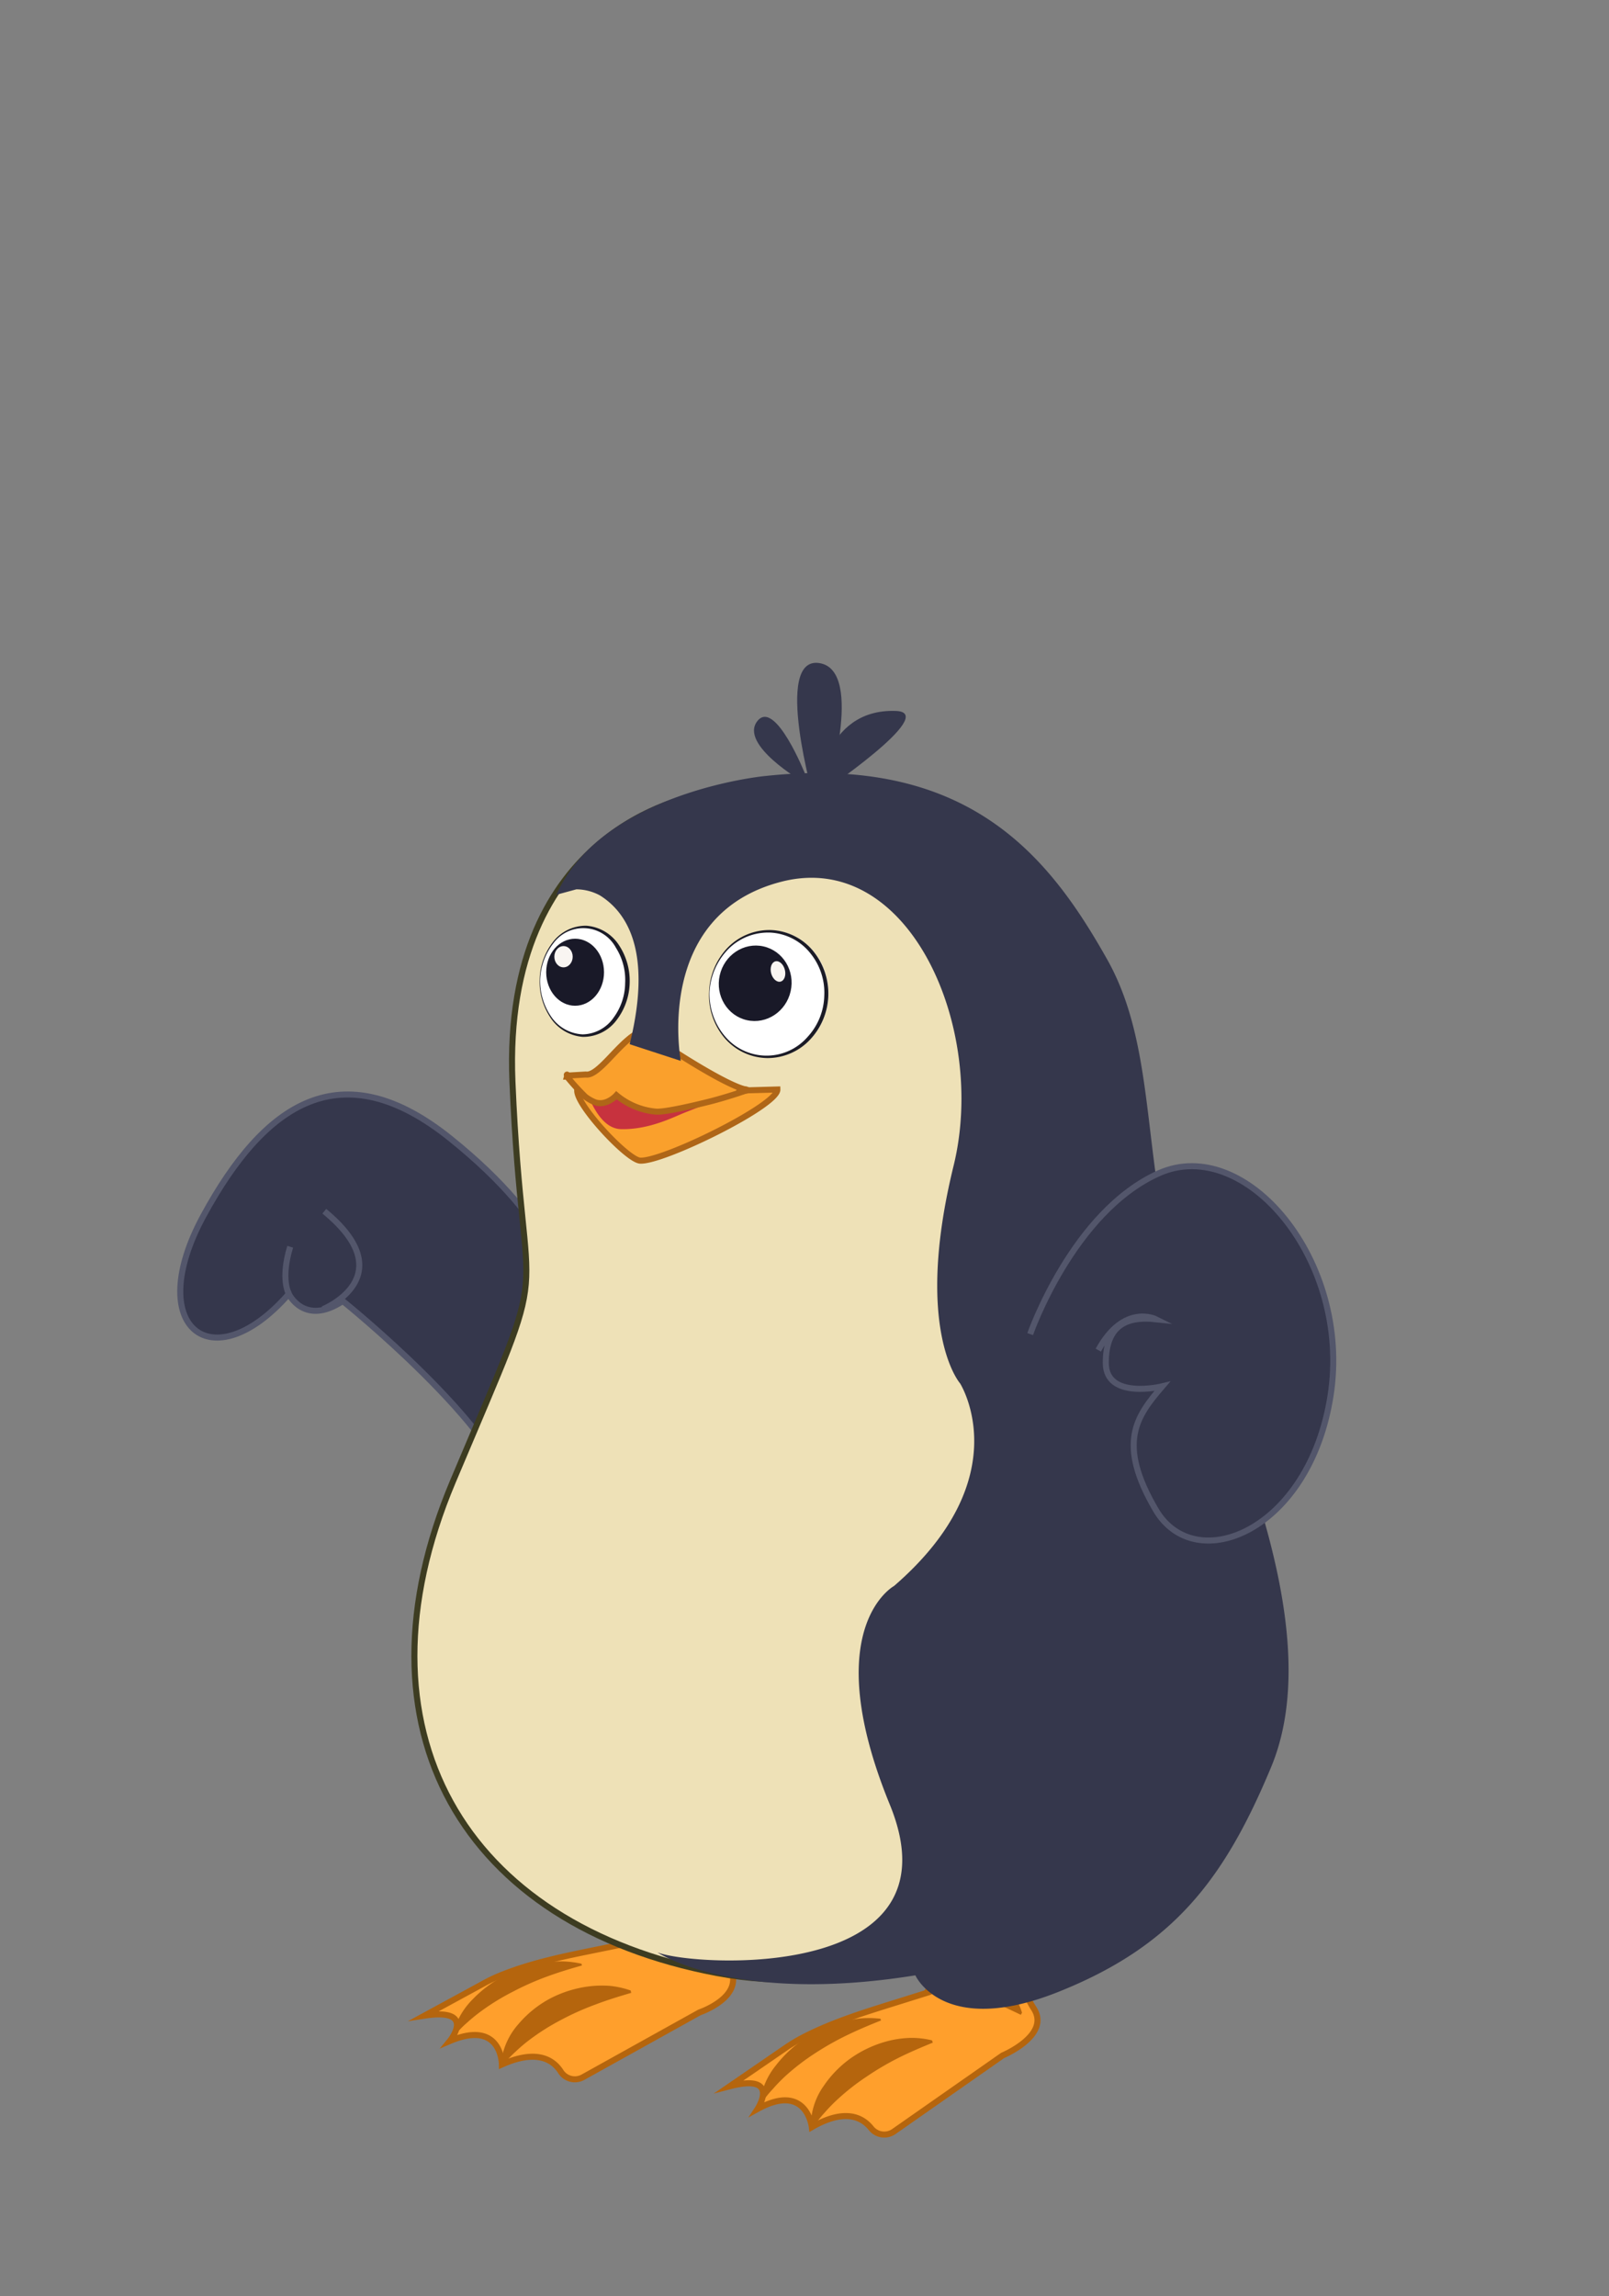 <svg id="Layer_1" data-name="Layer 1" xmlns="http://www.w3.org/2000/svg" viewBox="0 0 266.57 380.24"><rect x="0" y="0" width="266.57" height="380.24" fill="#808080" stroke="none"/><defs><style>.cls-1,.cls-11{fill:#35374c;}.cls-1{stroke:#53566b;}.cls-1,.cls-2,.cls-4,.cls-9{stroke-miterlimit:10;}.cls-2{fill:#ff9f2c;stroke:#b5650d;}.cls-3{fill:#b5650d;}.cls-4{fill:#eee1b7;stroke:#3d3c21;}.cls-5{fill:#fff;}.cls-6{fill:#1b1b26;}.cls-7{fill:#191928;}.cls-8{fill:#f9f5f2;}.cls-9{fill:#faa02c;stroke:#af6617;}.cls-10{fill:#c7323e;}</style></defs><path class="cls-1" d="M92.79,212.82s0-9.64-18.12-24.23-30.82-5.88-40.94,12.7,1.41,27.53,14.12,13c0,0,2.58,5.41,8.94,1.17,0,0,26.11,20.94,28.47,33.18S92.79,212.82,92.79,212.82Z"/><path class="cls-1" d="M53.49,216.82s13.41-5.41.24-16.23"/><path class="cls-1" d="M47.85,214.24s-1.42-2.36.23-7.77"/><path class="cls-2" d="M169.26,317.4s-2.32,8.48,2,15.21c2.89,4.44-5.15,7.79-5.15,7.79L148.09,353a2.78,2.78,0,0,1-3.76-.54c-1.4-1.77-4.28-3.4-9.83-.19,0,0-.83-7.5-9-3,0,0,3.95-6-4.62-3.76l9.2-6.31a27.15,27.15,0,0,1,2.42-1.5c4.9-2.64,10.39-4.34,15.71-6l5.66-1.77.6-9.24S163.92,308.94,169.26,317.4Z"/><path class="cls-3" d="M134.33,352.17a11.49,11.49,0,0,1,2.16-6.76,18,18,0,0,1,4.82-4.8,19,19,0,0,1,6.16-2.69,17.28,17.28,0,0,1,3.38-.43,14.27,14.27,0,0,1,3.56.41l.13.38c-1.92.78-3.82,1.59-5.67,2.51a47.22,47.22,0,0,0-5.32,3.13,38,38,0,0,0-4.85,3.81,27.91,27.91,0,0,0-2.14,2.21,18.91,18.91,0,0,0-1.88,2.42Z"/><path class="cls-3" d="M125.89,348.21a12.33,12.33,0,0,1,2.66-6.17,19.73,19.73,0,0,1,4.84-4.46,21.51,21.51,0,0,1,5.91-2.7,24.89,24.89,0,0,1,3.21-.61,16.45,16.45,0,0,1,3.36.05l.1.28c-1.91.76-3.79,1.55-5.63,2.44a47.36,47.36,0,0,0-5.31,3,37.85,37.85,0,0,0-4.84,3.71A27.51,27.51,0,0,0,128,346a16.94,16.94,0,0,0-1.88,2.38Z"/><path class="cls-3" d="M152.9,330.12a5.5,5.5,0,0,1,1.88-2.22,8.15,8.15,0,0,1,2.44-1.16,9.79,9.79,0,0,1,5,0,10.51,10.51,0,0,1,4.3,2.21,10.94,10.94,0,0,1,1.65,1.87,9.58,9.58,0,0,1,1.15,2.5l-.2.35c-1.27-.62-2.55-1.22-3.85-1.77a26,26,0,0,0-4-1.28,18,18,0,0,0-4.12-.64,14.36,14.36,0,0,0-2.08.09,7.74,7.74,0,0,0-2,.44Z"/><path class="cls-2" d="M119.49,317.1s-2.13,1.81,1.5,8.94c2.39,4.71-5.1,7.23-5.1,7.23L96.59,344a2.77,2.77,0,0,1-3.68-.92c-1.21-1.9-3.9-3.81-9.76-1.18,0,0,0-7.55-8.64-3.88,0,0,4.57-5.55-4.19-4.21l9.82-5.34a24.3,24.3,0,0,1,2.57-1.24c5.15-2.14,10.8-3.27,16.26-4.38l5.82-1.19-.87-7.65S115.08,308.14,119.49,317.1Z"/><path class="cls-3" d="M83,341.75a11.66,11.66,0,0,1,2.86-6.51,18,18,0,0,1,5.3-4.28,19.09,19.09,0,0,1,6.41-2,17.64,17.64,0,0,1,3.41-.09,14.77,14.77,0,0,1,3.5.77l.1.39c-2,.59-4,1.2-5.91,1.93A44.57,44.57,0,0,0,93,334.49a37.35,37.35,0,0,0-5.23,3.29,26.3,26.3,0,0,0-2.36,2A18.6,18.6,0,0,0,83.32,342Z"/><path class="cls-3" d="M75,337a12.43,12.43,0,0,1,3.29-5.88,20,20,0,0,1,5.28-3.93,21.53,21.53,0,0,1,6.17-2.09,22.3,22.3,0,0,1,3.26-.28,15.93,15.93,0,0,1,3.34.39l.07.29c-2,.56-3.93,1.15-5.86,1.86a46.58,46.58,0,0,0-5.6,2.49,38.1,38.1,0,0,0-5.21,3.2,29.33,29.33,0,0,0-2.37,1.93,17.52,17.52,0,0,0-2.12,2.19Z"/><path class="cls-3" d="M103.81,321.7a5.4,5.4,0,0,1,2.08-2,8,8,0,0,1,2.55-.91,9.81,9.81,0,0,1,5,.47,10.53,10.53,0,0,1,4.06,2.65,11.92,11.92,0,0,1,1.45,2,9.89,9.89,0,0,1,.88,2.61l-.23.32c-1.21-.75-2.42-1.47-3.65-2.15a26.24,26.24,0,0,0-3.85-1.68,18.37,18.37,0,0,0-4-1.06,14.5,14.5,0,0,0-2.08-.11,7.26,7.26,0,0,0-2,.23Z"/><path class="cls-4" d="M114.9,131.93s-31.76,5.17-30,47.24,7.42,25.17-9.88,66.2,1.77,73.45,43.77,81.38,58.94-30.34,58.94-30.34l3.53-97.24S180.55,121.59,114.9,131.93Z"/><ellipse class="cls-5" cx="127.38" cy="164.61" rx="10.56" ry="9.87" transform="translate(-46.65 278.77) rotate(-85.53)"/><path class="cls-6" d="M117.55,164.28a10.83,10.83,0,0,0,2.57,7.35,9,9,0,0,0,13.65.12,10.43,10.43,0,0,0,2.79-6.84,10.32,10.32,0,0,0-2.27-7,9.07,9.07,0,0,0-6.55-3.46,9.31,9.31,0,0,0-7.08,2.73A11,11,0,0,0,117.55,164.28Zm-.07,0a11.11,11.11,0,0,1,3-7.26,9.66,9.66,0,0,1,7.23-3,9.54,9.54,0,0,1,7,3.46,11.12,11.12,0,0,1-.55,14.74,9.63,9.63,0,0,1-7.24,3,9.53,9.53,0,0,1-7-3.47A10.92,10.92,0,0,1,117.48,164.28Z"/><ellipse class="cls-7" cx="125.11" cy="162.83" rx="6.26" ry="6.02" transform="translate(-61.13 249.32) rotate(-77.37)"/><ellipse class="cls-8" cx="128.86" cy="160.35" rx="1.17" ry="1.73" transform="matrix(0.97, -0.25, 0.25, 0.97, -36.19, 37.56)"/><ellipse class="cls-5" cx="96.85" cy="162.5" rx="9.15" ry="7.4" transform="translate(-66.84 257.32) rotate(-89.29)"/><path class="cls-6" d="M89.49,162.2a10.43,10.43,0,0,0,1.78,6.1,6.68,6.68,0,0,0,5.27,3,6.37,6.37,0,0,0,5.13-2.79,9.8,9.8,0,0,0,1.9-5.71,9.94,9.94,0,0,0-1.52-5.83,6.14,6.14,0,0,0-10.39-.73A10.37,10.37,0,0,0,89.49,162.2Zm-.08,0a10.52,10.52,0,0,1,2.11-6.08,6.84,6.84,0,0,1,5.65-2.81,7.07,7.07,0,0,1,5.42,3.28,10.7,10.7,0,0,1,1.73,6.22,10.54,10.54,0,0,1-2.14,6.09,6.86,6.86,0,0,1-5.66,2.81,7.06,7.06,0,0,1-5.4-3.3A10.65,10.65,0,0,1,89.41,162.19Z"/><ellipse class="cls-7" cx="95.28" cy="161.01" rx="4.79" ry="5.55"/><ellipse class="cls-8" cx="93.36" cy="158.44" rx="1.52" ry="1.76"/><path class="cls-9" d="M106.05,192.21c3.75.24,22.83-9.15,22.74-11.78l-5.15.14a.11.11,0,0,0,0-.1c0-.09-.29,0-.73.14l-.33.08a5.82,5.82,0,0,1-2.54.21c-2.66-.47-6.8-5.63-12.31-9.45a1.59,1.59,0,0,0-.43-.22.7.7,0,0,0-.33-.12,1.19,1.19,0,0,0-.37-.06.53.53,0,0,0-.28,0,1.12,1.12,0,0,0-.31,0,.92.92,0,0,0-.32.1l-.06,0a1.59,1.59,0,0,0-.31.14,2.42,2.42,0,0,0-.33.2c-2.86,1.86-5.54,8.19-7.52,7.89h0a1.1,1.1,0,0,0-.25,0c-.47,0-1.41,0-1.59.62a2.8,2.8,0,0,0,0,.49,1.16,1.16,0,0,1,0,.13C95.58,183.12,103.94,192.07,106.05,192.21Z"/><path class="cls-10" d="M103,187c4.65.06,8.57-2,10.51-2.77,1.77-.71,9.38-3.6,9.38-3.6s-12.46,3.44-14.29,3.48c-3.27.06-6.47-2.71-6.47-2.71s-1.89,1.77-3.19,1.32a3.37,3.37,0,0,1-1.16-.46C98.43,183.51,100,187,103,187Z"/><path class="cls-9" d="M97,181.65a7.2,7.2,0,0,0,1.42.83c2,.85,3.71-1.1,3.71-1.1a11.84,11.84,0,0,0,6.47,2.71c1.49.17,7-1.17,9.16-1.71,3-.78,5.86-1.79,5.86-1.79v0c-.06-.07-.31,0-.72,0l-.33.08c-.66.18,2-.05,1.06-.22-2.66-.48-10.4-5.2-15.91-9a1.59,1.59,0,0,0-.43-.22.7.7,0,0,0-.33-.12,1.19,1.19,0,0,0-.37-.06.53.53,0,0,0-.28,0,1.12,1.12,0,0,0-.31,0,.92.92,0,0,0-.32.1l-.06,0a1.59,1.59,0,0,0-.31.14,2.42,2.42,0,0,0-.33.2c-2.86,1.86-5.94,6.76-7.92,6.46h0c-.08,0-2.87.17-2.94.17-.47,0,0-.46-.18.18A38.56,38.56,0,0,0,97,181.65Z"/><path class="cls-11" d="M95.49,147.28a8.33,8.33,0,0,1,3.89,1c4,2.5,8.92,8.58,4.94,24.65l8.47,2.76s-4.59-24.13,16.59-29.65S163.56,170.19,158,193c-6.7,27.28,1.06,36.1,1.06,36.1s9.88,15.53-10.94,33.55c0,0-12.7,6.9-.7,36.21s-32.12,26.89-38.48,24.48c0,0,12.71,8.62,42.71,3.79,0,0,4.59,10.35,23.65,2.76s27.53-18.62,35.29-37.24-1.41-45.51-12-70.34-5.65-46.55-15.17-63.44-22.83-34-56.71-30.35c0,0-26.94,2.59-34.53,19.66"/><path class="cls-11" d="M136.79,132.08s6.65-21.1-1.06-22.27-.84,22.74-.84,22.74Z"/><path class="cls-11" d="M133.44,128.3s-5.05-12.74-8-8.84,7.55,10,7.55,10Z"/><path class="cls-11" d="M135.73,131.53c-.5-.05.58-14.25,12.7-13.79C155.8,118,135.73,131.53,135.73,131.53Z"/><path class="cls-1" d="M170.67,220.94s7.06-20.29,21.35-26.65,31.94,14.47,28.41,36.89-22.41,30-28.94,18.88-3.17-15.53,1.06-20.47c0,0-9.35,2.29-9.35-3.88s3.35-7.77,8.29-7.24c0,0-5.29-2.65-9.53,5.12"/></svg>